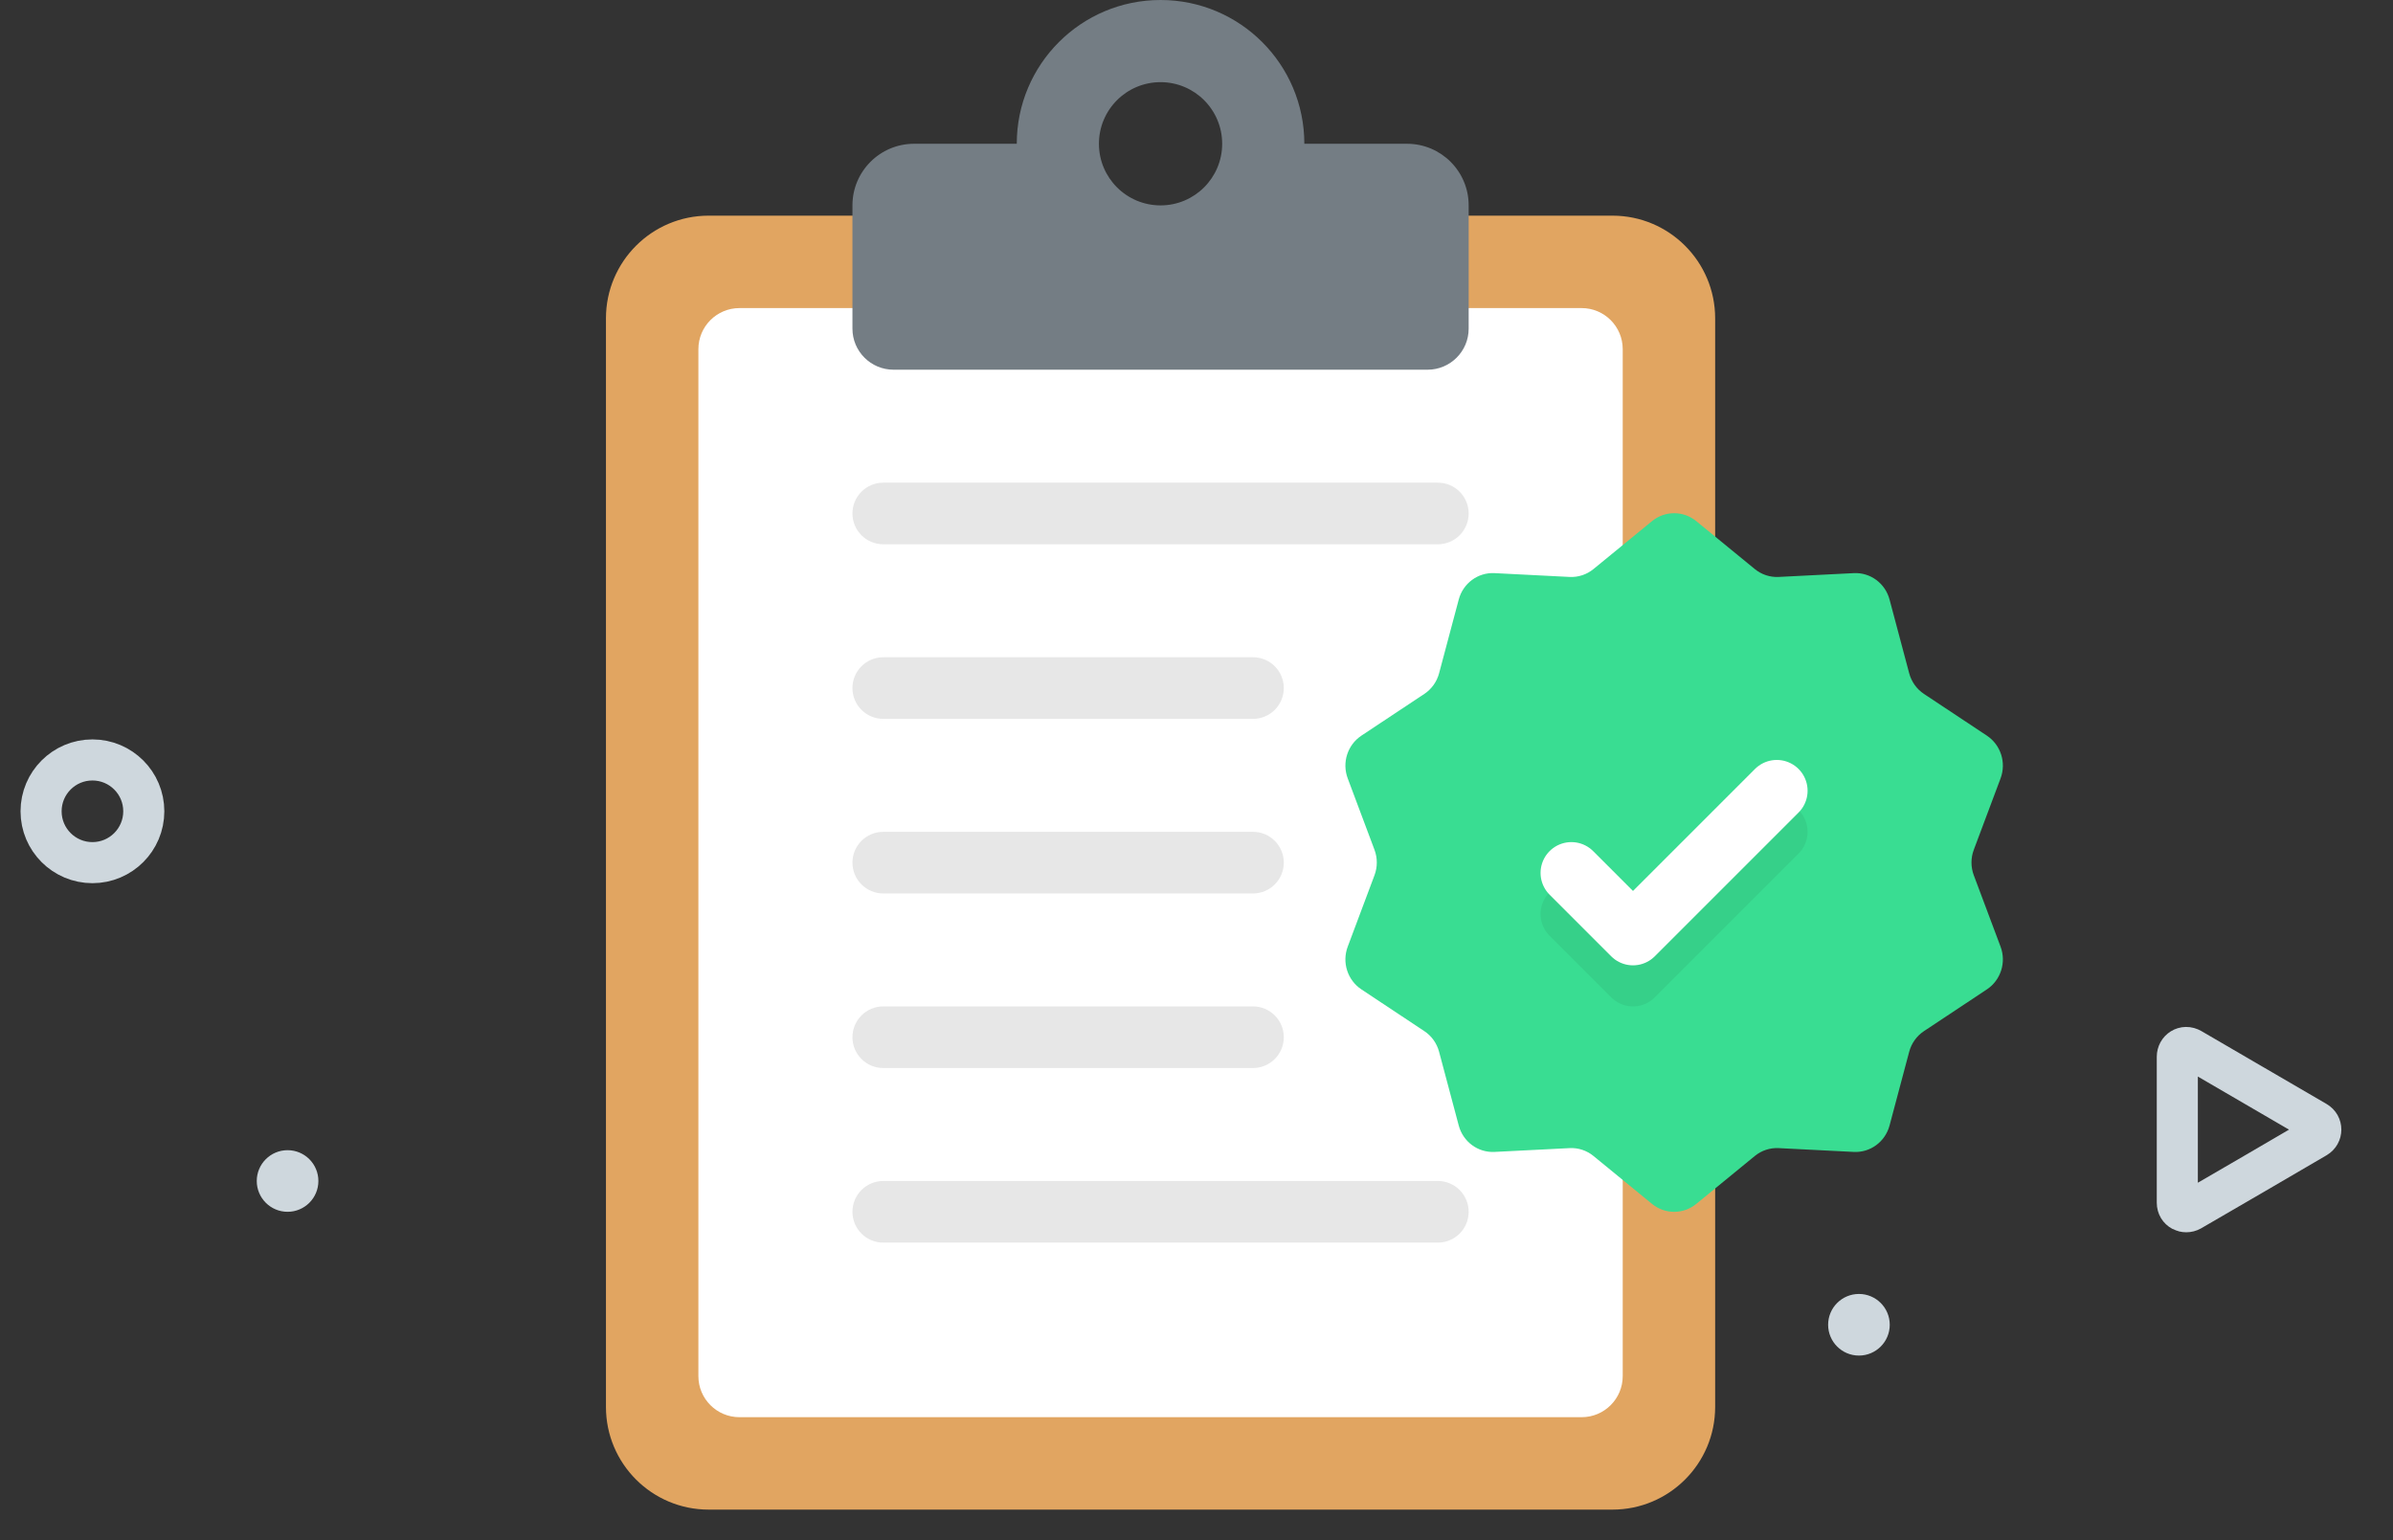 <svg 
 xmlns="http://www.w3.org/2000/svg"
 xmlns:xlink="http://www.w3.org/1999/xlink"
 width="233px" height="150px">
<rect width="100%" height="100%" fill="#333333" stroke="none"/>
<path fill-rule="evenodd"  stroke="rgb(206, 215, 221)" stroke-width="4px" stroke-linecap="round" stroke-linejoin="round" fill-opacity="0" fill="rgb(255, 0, 0)"
 d="M9.000,74.000 C11.761,74.000 14.000,76.238 14.000,79.000 C14.000,81.761 11.761,84.000 9.000,84.000 C6.239,84.000 4.000,81.761 4.000,79.000 C4.000,76.238 6.239,74.000 9.000,74.000 Z"/>
<path fill-rule="evenodd"  fill="rgb(206, 215, 221)"
 d="M28.000,112.000 C29.657,112.000 31.000,113.343 31.000,115.000 C31.000,116.657 29.657,118.000 28.000,118.000 C26.343,118.000 25.000,116.657 25.000,115.000 C25.000,113.343 26.343,112.000 28.000,112.000 Z"/>
<path fill-rule="evenodd"  stroke="rgb(206, 215, 221)" stroke-width="4px" stroke-linecap="round" stroke-linejoin="round" fill-opacity="0" fill="rgb(255, 0, 0)"
 d="M211.999,117.116 C211.999,116.377 211.999,103.411 211.999,102.902 C211.999,102.241 212.677,101.749 213.347,102.136 C213.883,102.445 224.610,108.694 225.525,109.229 C226.126,109.580 226.116,110.417 225.525,110.768 C224.866,111.160 214.099,117.441 213.319,117.877 C212.748,118.197 211.999,117.844 211.999,117.116 Z"/>
<path fill-rule="evenodd"  fill="rgb(206, 215, 221)"
 d="M181.000,126.000 C182.657,126.000 184.000,127.343 184.000,129.000 C184.000,130.657 182.657,132.000 181.000,132.000 C179.343,132.000 178.000,130.657 178.000,129.000 C178.000,127.343 179.343,126.000 181.000,126.000 Z"/>
<path fill-rule="evenodd"  stroke="rgb(206, 215, 221)" stroke-width="4px" stroke-linecap="round" stroke-linejoin="round" fill="rgb(255, 0, 0)"
 d=""/>
<path fill-rule="evenodd"  stroke="rgb(206, 215, 221)" stroke-width="4px" stroke-linecap="round" stroke-linejoin="round" fill="rgb(255, 0, 0)"
 d=""/>
<path fill-rule="evenodd"  fill="rgb(225, 165, 97)"
 d="M69.000,21.000 L157.000,21.000 C162.523,21.000 167.000,25.477 167.000,31.000 L167.000,137.000 C167.000,142.523 162.523,147.000 157.000,147.000 L69.000,147.000 C63.477,147.000 59.000,142.523 59.000,137.000 L59.000,31.000 C59.000,25.477 63.477,21.000 69.000,21.000 Z"/>
<path fill-rule="evenodd"  fill="rgb(255, 255, 255)"
 d="M72.000,30.000 L154.000,30.000 C156.209,30.000 158.000,31.791 158.000,34.000 L158.000,134.000 C158.000,136.209 156.209,138.000 154.000,138.000 L72.000,138.000 C69.791,138.000 68.000,136.209 68.000,134.000 L68.000,34.000 C68.000,31.791 69.791,30.000 72.000,30.000 Z"/>
<path fill-rule="evenodd"  fill="rgb(116, 125, 132)"
 d="M139.000,36.000 L87.000,36.000 C84.791,36.000 83.000,34.209 83.000,32.000 L83.000,30.000 L83.000,28.000 L83.000,20.000 C83.000,16.686 85.686,14.000 89.000,14.000 L99.000,14.000 C99.000,6.268 105.268,-0.000 113.000,-0.000 C120.732,-0.000 127.000,6.268 127.000,14.000 L137.000,14.000 C140.313,14.000 143.000,16.686 143.000,20.000 L143.000,28.000 L143.000,30.000 L143.000,32.000 C143.000,34.209 141.209,36.000 139.000,36.000 ZM113.000,8.000 C109.686,8.000 107.000,10.686 107.000,14.000 C107.000,17.314 109.686,20.000 113.000,20.000 C116.313,20.000 119.000,17.314 119.000,14.000 C119.000,10.686 116.313,8.000 113.000,8.000 Z"/>
<path fill-rule="evenodd"  fill="rgb(231, 231, 231)"
 d="M140.000,53.000 L86.000,53.000 C84.343,53.000 83.000,51.657 83.000,50.000 C83.000,48.343 84.343,47.000 86.000,47.000 L140.000,47.000 C141.657,47.000 143.000,48.343 143.000,50.000 C143.000,51.657 141.657,53.000 140.000,53.000 ZM86.000,64.000 L122.000,64.000 C123.657,64.000 125.000,65.343 125.000,67.000 C125.000,68.657 123.657,70.000 122.000,70.000 L86.000,70.000 C84.343,70.000 83.000,68.657 83.000,67.000 C83.000,65.343 84.343,64.000 86.000,64.000 ZM86.000,81.000 L122.000,81.000 C123.657,81.000 125.000,82.343 125.000,84.000 C125.000,85.657 123.657,87.000 122.000,87.000 L86.000,87.000 C84.343,87.000 83.000,85.657 83.000,84.000 C83.000,82.343 84.343,81.000 86.000,81.000 ZM86.000,98.000 L122.000,98.000 C123.657,98.000 125.000,99.343 125.000,101.000 C125.000,102.657 123.657,104.000 122.000,104.000 L86.000,104.000 C84.343,104.000 83.000,102.657 83.000,101.000 C83.000,99.343 84.343,98.000 86.000,98.000 ZM86.000,115.000 L140.000,115.000 C141.657,115.000 143.000,116.343 143.000,118.000 C143.000,119.657 141.657,121.000 140.000,121.000 L86.000,121.000 C84.343,121.000 83.000,119.657 83.000,118.000 C83.000,116.343 84.343,115.000 86.000,115.000 Z"/>
<path fill-rule="evenodd"  fill="rgb(57, 221, 146)"
 d="M165.159,50.745 L170.861,55.413 C171.517,55.949 172.343,56.222 173.184,56.180 L180.498,55.809 C182.109,55.727 183.558,56.797 183.980,58.379 L185.893,65.561 C186.113,66.387 186.624,67.101 187.328,67.569 L193.460,71.636 C194.810,72.533 195.364,74.264 194.790,75.796 L192.183,82.748 C191.883,83.548 191.883,84.431 192.183,85.230 L194.790,92.182 C195.364,93.714 194.810,95.445 193.460,96.341 L187.328,100.409 C186.624,100.877 186.113,101.591 185.893,102.417 L183.980,109.599 C183.558,111.180 182.109,112.250 180.498,112.169 L173.184,111.798 C172.343,111.755 171.517,112.028 170.861,112.565 L165.159,117.233 C163.903,118.260 162.111,118.260 160.855,117.233 L155.152,112.565 C154.497,112.028 153.670,111.755 152.829,111.798 L145.515,112.169 C143.905,112.250 142.455,111.180 142.034,109.599 L140.120,102.417 C139.901,101.591 139.390,100.877 138.685,100.409 L132.554,96.341 C131.203,95.445 130.649,93.714 131.224,92.182 L133.830,85.230 C134.130,84.431 134.130,83.548 133.830,82.748 L131.224,75.796 C130.649,74.264 131.203,72.533 132.554,71.636 L138.685,67.569 C139.390,67.101 139.901,66.387 140.120,65.561 L142.034,58.379 C142.455,56.797 143.905,55.727 145.515,55.809 L152.829,56.180 C153.670,56.222 154.497,55.949 155.152,55.413 L160.855,50.745 C162.111,49.717 163.903,49.717 165.159,50.745 Z"/>
<path fill-rule="evenodd"  stroke="rgb(0, 0, 0)" stroke-width="6px" stroke-linecap="round" stroke-linejoin="round" fill-opacity="0" opacity="0.059" fill="rgb(227, 51, 51)"
 d="M153.000,89.000 L159.000,95.000 L173.000,81.000 "/>
<path fill-rule="evenodd"  stroke="rgb(255, 255, 255)" stroke-width="6px" stroke-linecap="round" stroke-linejoin="round" fill-opacity="0" fill="rgb(227, 51, 51)"
 d="M153.000,85.000 L159.000,91.000 L173.000,77.000 "/>
</svg>